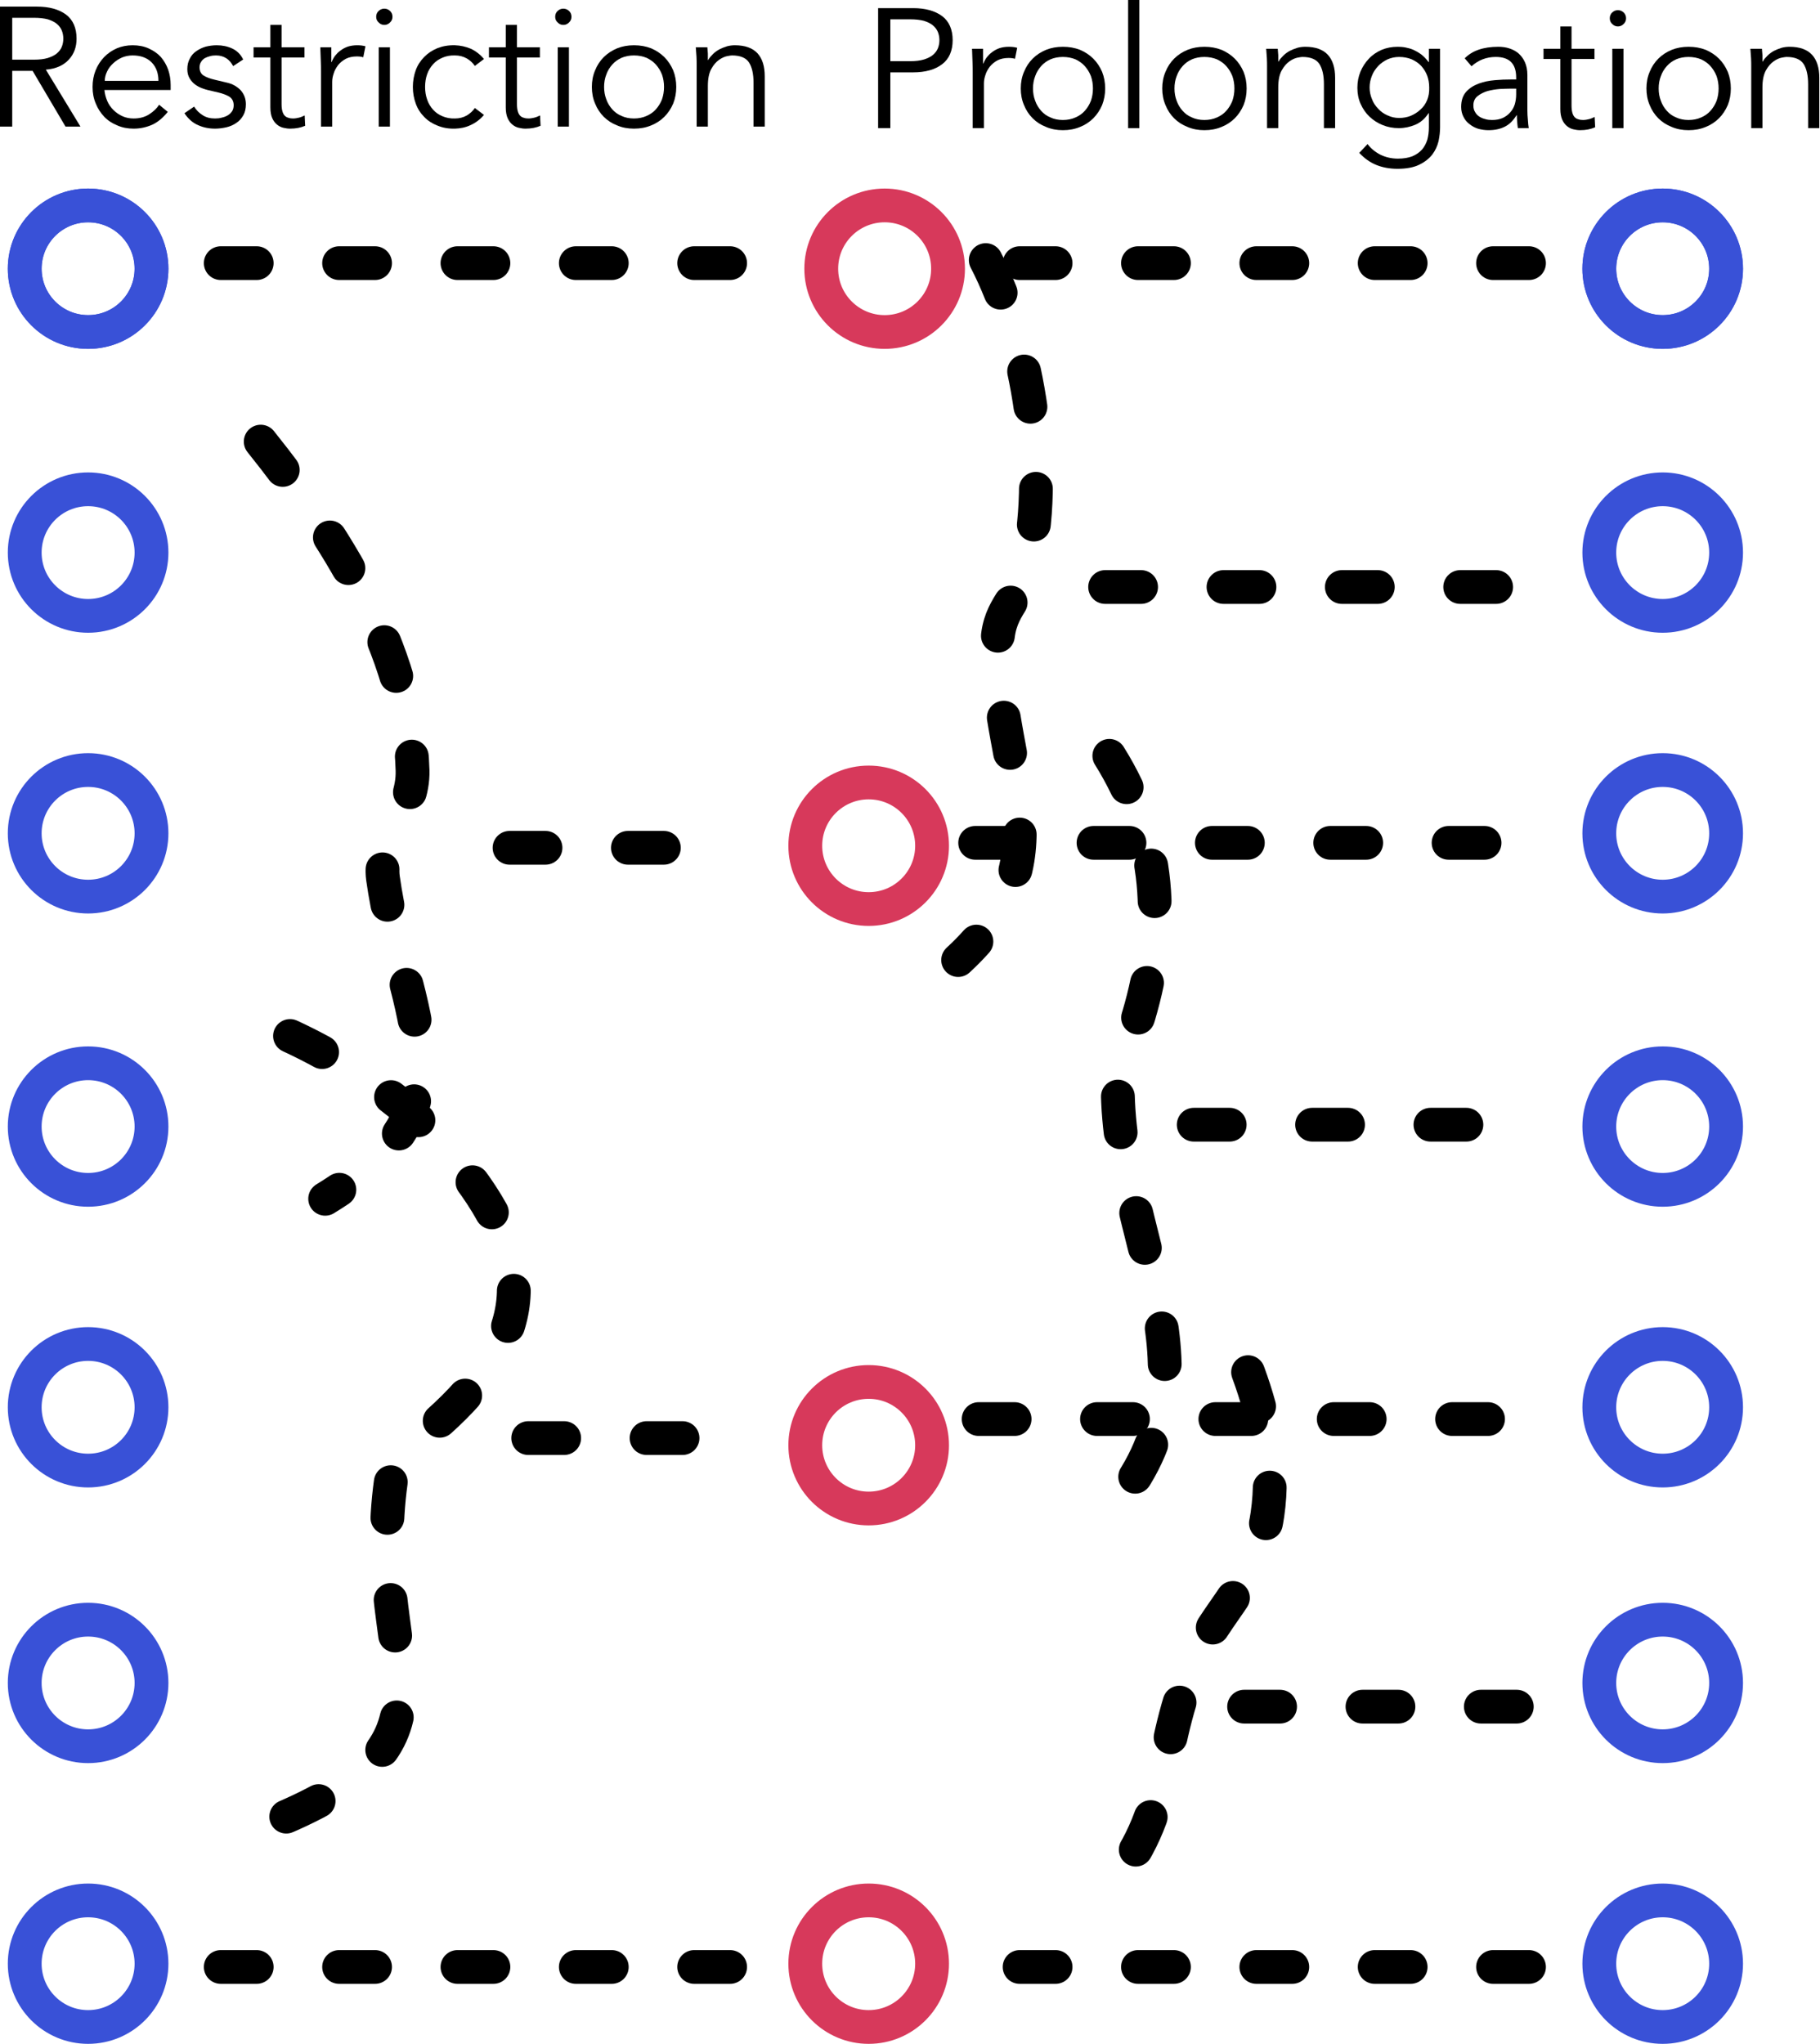 <svg width="244" height="274" xmlns="http://www.w3.org/2000/svg" xmlns:xlink="http://www.w3.org/1999/xlink" xml:space="preserve" overflow="hidden"><defs><clipPath id="clip0"><rect x="493" y="627" width="244" height="274"/></clipPath></defs><g clip-path="url(#clip0)" transform="translate(-493 -627)"><path d="M135.182 193.661C135.182 198.346 131.385 202.143 126.7 202.143 122.016 202.143 118.218 198.346 118.218 193.661 118.218 188.977 122.016 185.179 126.7 185.179 131.385 185.179 135.182 188.977 135.182 193.661Z" stroke="#3951D7" stroke-width="4.524" stroke-linecap="round" stroke-linejoin="round" stroke-miterlimit="1.5" fill="none" fill-rule="evenodd" transform="matrix(1.002 0 0 1 377.859 469.355)"/><path d="M135.182 193.661C135.182 198.346 131.385 202.143 126.7 202.143 122.016 202.143 118.218 198.346 118.218 193.661 118.218 188.977 122.016 185.179 126.7 185.179 131.385 185.179 135.182 188.977 135.182 193.661Z" stroke="#D7395B" stroke-width="4.524" stroke-linecap="round" stroke-linejoin="round" stroke-miterlimit="1.5" fill="none" fill-rule="evenodd" transform="matrix(1.002 0 0 1 484.648 469.355)"/><path d="M135.182 193.661C135.182 198.346 131.385 202.143 126.7 202.143 122.016 202.143 118.218 198.346 118.218 193.661 118.218 188.977 122.016 185.179 126.7 185.179 131.385 185.179 135.182 188.977 135.182 193.661Z" stroke="#3951D7" stroke-width="4.524" stroke-linecap="round" stroke-linejoin="round" stroke-miterlimit="1.5" fill="none" fill-rule="evenodd" transform="matrix(1.002 0 0 1 377.859 507.404)"/><path d="M135.182 193.661C135.182 198.346 131.385 202.143 126.7 202.143 122.016 202.143 118.218 198.346 118.218 193.661 118.218 188.977 122.016 185.179 126.7 185.179 131.385 185.179 135.182 188.977 135.182 193.661Z" stroke="#3951D7" stroke-width="4.524" stroke-linecap="round" stroke-linejoin="round" stroke-miterlimit="1.5" fill="none" fill-rule="evenodd" transform="matrix(1.002 0 0 1 377.859 545.032)"/><path d="M135.182 193.661C135.182 198.346 131.385 202.143 126.7 202.143 122.016 202.143 118.218 198.346 118.218 193.661 118.218 188.977 122.016 185.179 126.7 185.179 131.385 185.179 135.182 188.977 135.182 193.661Z" stroke="#3951D7" stroke-width="4.524" stroke-linecap="round" stroke-linejoin="round" stroke-miterlimit="1.5" fill="none" fill-rule="evenodd" transform="matrix(1.002 0 0 1 377.859 584.335)"/><path d="M135.182 193.661C135.182 198.346 131.385 202.143 126.7 202.143 122.016 202.143 118.218 198.346 118.218 193.661 118.218 188.977 122.016 185.179 126.7 185.179 131.385 185.179 135.182 188.977 135.182 193.661Z" stroke="#3951D7" stroke-width="4.524" stroke-linecap="round" stroke-linejoin="round" stroke-miterlimit="1.5" fill="none" fill-rule="evenodd" transform="matrix(1.002 0 0 1 377.859 621.962)"/><path d="M135.182 193.661C135.182 198.346 131.385 202.143 126.7 202.143 122.016 202.143 118.218 198.346 118.218 193.661 118.218 188.977 122.016 185.179 126.7 185.179 131.385 185.179 135.182 188.977 135.182 193.661Z" stroke="#3951D7" stroke-width="4.524" stroke-linecap="round" stroke-linejoin="round" stroke-miterlimit="1.5" fill="none" fill-rule="evenodd" transform="matrix(1.002 0 0 1 377.859 658.911)"/><path d="M135.182 193.661C135.182 198.346 131.385 202.143 126.7 202.143 122.016 202.143 118.218 198.346 118.218 193.661 118.218 188.977 122.016 185.179 126.7 185.179 131.385 185.179 135.182 188.977 135.182 193.661Z" stroke="#3951D7" stroke-width="4.524" stroke-linecap="round" stroke-linejoin="round" stroke-miterlimit="1.5" fill="none" fill-rule="evenodd" transform="matrix(1.002 0 0 1 377.859 696.539)"/><path d="M135.182 193.661C135.182 198.346 131.385 202.143 126.7 202.143 122.016 202.143 118.218 198.346 118.218 193.661 118.218 188.977 122.016 185.179 126.7 185.179 131.385 185.179 135.182 188.977 135.182 193.661Z" stroke="#D7395B" stroke-width="4.524" stroke-linecap="round" stroke-linejoin="round" stroke-miterlimit="1.5" fill="none" fill-rule="evenodd" transform="matrix(1.002 0 0 1 482.507 696.539)"/><path d="M135.182 193.661C135.182 198.346 131.385 202.143 126.7 202.143 122.016 202.143 118.218 198.346 118.218 193.661 118.218 188.977 122.016 185.179 126.7 185.179 131.385 185.179 135.182 188.977 135.182 193.661Z" stroke="#D7395B" stroke-width="4.524" stroke-linecap="round" stroke-linejoin="round" stroke-miterlimit="1.5" fill="none" fill-rule="evenodd" transform="matrix(1.002 0 0 1 482.507 627.047)"/><path d="M135.182 193.661C135.182 198.346 131.385 202.143 126.7 202.143 122.016 202.143 118.218 198.346 118.218 193.661 118.218 188.977 122.016 185.179 126.7 185.179 131.385 185.179 135.182 188.977 135.182 193.661Z" stroke="#D7395B" stroke-width="4.524" stroke-linecap="round" stroke-linejoin="round" stroke-miterlimit="1.5" fill="none" fill-rule="evenodd" transform="matrix(1.002 0 0 1 482.507 546.699)"/><path d="M135.182 193.661C135.182 198.346 131.385 202.143 126.7 202.143 122.016 202.143 118.218 198.346 118.218 193.661 118.218 188.977 122.016 185.179 126.7 185.179 131.385 185.179 135.182 188.977 135.182 193.661Z" stroke="#3951D7" stroke-width="4.524" stroke-linecap="round" stroke-linejoin="round" stroke-miterlimit="1.5" fill="none" fill-rule="evenodd" transform="matrix(1.002 0 0 1 377.859 469.355)"/><path d="M135.182 193.661C135.182 198.346 131.385 202.143 126.7 202.143 122.016 202.143 118.218 198.346 118.218 193.661 118.218 188.977 122.016 185.179 126.7 185.179 131.385 185.179 135.182 188.977 135.182 193.661Z" stroke="#3951D7" stroke-width="4.524" stroke-linecap="round" stroke-linejoin="round" stroke-miterlimit="1.5" fill="none" fill-rule="evenodd" transform="matrix(1.002 0 0 1 588.958 469.355)"/><path d="M135.182 193.661C135.182 198.346 131.385 202.143 126.7 202.143 122.016 202.143 118.218 198.346 118.218 193.661 118.218 188.977 122.016 185.179 126.7 185.179 131.385 185.179 135.182 188.977 135.182 193.661Z" stroke="#3951D7" stroke-width="4.524" stroke-linecap="round" stroke-linejoin="round" stroke-miterlimit="1.5" fill="none" fill-rule="evenodd" transform="matrix(1.002 0 0 1 588.958 507.404)"/><path d="M135.182 193.661C135.182 198.346 131.385 202.143 126.7 202.143 122.016 202.143 118.218 198.346 118.218 193.661 118.218 188.977 122.016 185.179 126.7 185.179 131.385 185.179 135.182 188.977 135.182 193.661Z" stroke="#3951D7" stroke-width="4.524" stroke-linecap="round" stroke-linejoin="round" stroke-miterlimit="1.5" fill="none" fill-rule="evenodd" transform="matrix(1.002 0 0 1 588.958 545.032)"/><path d="M135.182 193.661C135.182 198.346 131.385 202.143 126.7 202.143 122.016 202.143 118.218 198.346 118.218 193.661 118.218 188.977 122.016 185.179 126.7 185.179 131.385 185.179 135.182 188.977 135.182 193.661Z" stroke="#3951D7" stroke-width="4.524" stroke-linecap="round" stroke-linejoin="round" stroke-miterlimit="1.5" fill="none" fill-rule="evenodd" transform="matrix(1.002 0 0 1 588.958 584.335)"/><path d="M135.182 193.661C135.182 198.346 131.385 202.143 126.7 202.143 122.016 202.143 118.218 198.346 118.218 193.661 118.218 188.977 122.016 185.179 126.7 185.179 131.385 185.179 135.182 188.977 135.182 193.661Z" stroke="#3951D7" stroke-width="4.524" stroke-linecap="round" stroke-linejoin="round" stroke-miterlimit="1.5" fill="none" fill-rule="evenodd" transform="matrix(1.002 0 0 1 588.958 621.962)"/><path d="M135.182 193.661C135.182 198.346 131.385 202.143 126.7 202.143 122.016 202.143 118.218 198.346 118.218 193.661 118.218 188.977 122.016 185.179 126.7 185.179 131.385 185.179 135.182 188.977 135.182 193.661Z" stroke="#3951D7" stroke-width="4.524" stroke-linecap="round" stroke-linejoin="round" stroke-miterlimit="1.5" fill="none" fill-rule="evenodd" transform="matrix(1.002 0 0 1 588.958 658.911)"/><path d="M135.182 193.661C135.182 198.346 131.385 202.143 126.7 202.143 122.016 202.143 118.218 198.346 118.218 193.661 118.218 188.977 122.016 185.179 126.7 185.179 131.385 185.179 135.182 188.977 135.182 193.661Z" stroke="#3951D7" stroke-width="4.524" stroke-linecap="round" stroke-linejoin="round" stroke-miterlimit="1.5" fill="none" fill-rule="evenodd" transform="matrix(1.002 0 0 1 588.958 696.539)"/><path d="M135.182 193.661C135.182 198.346 131.385 202.143 126.7 202.143 122.016 202.143 118.218 198.346 118.218 193.661 118.218 188.977 122.016 185.179 126.7 185.179 131.385 185.179 135.182 188.977 135.182 193.661Z" stroke="#3951D7" stroke-width="4.524" stroke-linecap="round" stroke-linejoin="round" stroke-miterlimit="1.5" fill="none" fill-rule="evenodd" transform="matrix(1.002 0 0 1 588.958 469.355)"/><path d="M148.437 190.471 217.867 190.471" stroke="#000000" stroke-width="4.524" stroke-linecap="round" stroke-linejoin="round" stroke-miterlimit="1.5" stroke-dasharray="4.807 11.029 0 0" fill="none" fill-rule="evenodd" transform="matrix(1.002 0 0 1 373.863 471.798)"/><path d="M148.437 190.471 217.867 190.471" stroke="#000000" stroke-width="4.524" stroke-linecap="round" stroke-linejoin="round" stroke-miterlimit="1.5" stroke-dasharray="4.807 11.029 0 0" fill="none" fill-rule="evenodd" transform="matrix(1.002 0 0 1 373.863 700.167)"/><path d="M148.437 190.471 217.867 190.471" stroke="#000000" stroke-width="4.524" stroke-linecap="round" stroke-linejoin="round" stroke-miterlimit="1.5" stroke-dasharray="4.807 11.029 0 0" fill="none" fill-rule="evenodd" transform="matrix(1.002 0 0 1 480.965 471.798)"/><path d="M148.437 190.471 217.867 190.471" stroke="#000000" stroke-width="4.524" stroke-linecap="round" stroke-linejoin="round" stroke-miterlimit="1.5" stroke-dasharray="4.807 11.029 0 0" fill="none" fill-rule="evenodd" transform="matrix(1.002 0 0 1 480.965 700.167)"/><path d="M153.783 214.393C163.575 226.652 173.641 242.171 174.098 258.464 174.254 264.026 169.457 268.037 170.141 272.918 172.763 291.623 183.014 303.29 162.407 315.881" stroke="#000000" stroke-width="4.524" stroke-linecap="round" stroke-linejoin="round" stroke-miterlimit="1.5" stroke-dasharray="4.807 11.029 0 0" fill="none" fill-rule="evenodd" transform="matrix(1.002 0 0 1 373.863 471.798)"/><path d="M157.704 294.055C162.911 296.462 167.767 299.471 172.246 303.053 175.418 305.591 178.173 308.597 180.696 311.774 190.982 324.717 189.819 334.82 177.494 345.858 174.781 348.288 171.993 348.741 171.383 352.516 167.294 377.834 183.096 387.614 156.585 398.963" stroke="#000000" stroke-width="4.524" stroke-linecap="round" stroke-linejoin="round" stroke-miterlimit="1.5" stroke-dasharray="4.807 11.029 0 0" fill="none" fill-rule="evenodd" transform="matrix(1.002 0 0 1 373.863 471.798)"/><path d="M187.078 268.835 217.628 268.835" stroke="#000000" stroke-width="4.524" stroke-linecap="round" stroke-linejoin="round" stroke-miterlimit="1.5" stroke-dasharray="4.807 11.029 0 0" fill="none" fill-rule="evenodd" transform="matrix(1.002 0 0 1 373.863 471.798)"/><path d="M189.577 347.953 221.21 347.953" stroke="#000000" stroke-width="4.524" stroke-linecap="round" stroke-linejoin="round" stroke-miterlimit="1.5" stroke-dasharray="4.807 11.029 0 0" fill="none" fill-rule="evenodd" transform="matrix(1.002 0 0 1 373.863 471.798)"/><path d="M3.817-8.973 6.724-8.973C7.451-8.973 8.065-9.041 8.587-9.201 9.087-9.36 9.496-9.564 9.791-9.814 10.086-10.064 10.314-10.359 10.45-10.7 10.586-11.041 10.654-11.404 10.654-11.79 10.654-12.177 10.586-12.54 10.45-12.881 10.314-13.222 10.086-13.517 9.791-13.767 9.496-14.017 9.087-14.221 8.587-14.38 8.065-14.516 7.451-14.585 6.724-14.585L3.817-14.585 3.817-8.973ZM3.817 0 2.181 0 2.181-16.084 7.133-16.084C8.769-16.084 10.064-15.72 11.018-15.016 11.949-14.312 12.426-13.222 12.426-11.79 12.426-10.677 12.086-9.723 11.381-8.973 10.677-8.201 9.655-7.747 8.315-7.633L12.949 0 10.95 0 6.543-7.474 3.817-7.474 3.817 0Z" transform="matrix(1.002 0 0 1 490.814 643.971)"/><path d="M9.905-6.134C9.905-7.156 9.609-7.974 8.996-8.61 8.383-9.223 7.542-9.541 6.452-9.541 5.975-9.541 5.498-9.45 5.043-9.269 4.589-9.064 4.203-8.814 3.862-8.496 3.521-8.178 3.226-7.815 3.044-7.406 2.84-6.997 2.726-6.565 2.726-6.134L9.905-6.134ZM2.681-4.907C2.726-4.384 2.862-3.885 3.067-3.408 3.271-2.931 3.567-2.544 3.907-2.204 4.248-1.863 4.657-1.59 5.111-1.386 5.566-1.181 6.066-1.09 6.588-1.09 7.383-1.09 8.087-1.272 8.678-1.658 9.246-2.022 9.7-2.453 9.996-2.931L11.154-1.976C10.518-1.181 9.814-0.591 9.064-0.25 8.292 0.091 7.474 0.273 6.588 0.273 5.793 0.273 5.066 0.136 4.407-0.159 3.726-0.432 3.135-0.818 2.658-1.318 2.181-1.817 1.795-2.408 1.522-3.09 1.227-3.771 1.09-4.521 1.09-5.316 1.09-6.111 1.227-6.861 1.499-7.542 1.772-8.224 2.158-8.814 2.635-9.314 3.112-9.814 3.68-10.2 4.339-10.495 4.998-10.768 5.702-10.904 6.452-10.904 7.247-10.904 7.974-10.768 8.61-10.473 9.246-10.177 9.791-9.814 10.223-9.337 10.632-8.86 10.973-8.292 11.2-7.656 11.427-6.997 11.54-6.315 11.54-5.588L11.54-4.907 2.681-4.907Z" transform="matrix(1.002 0 0 1 504.316 643.971)"/><path d="M7.27-8.11C7.042-8.542 6.747-8.905 6.361-9.155 5.975-9.405 5.52-9.541 4.975-9.541 4.725-9.541 4.453-9.519 4.203-9.45 3.93-9.382 3.68-9.291 3.476-9.178 3.271-9.041 3.09-8.882 2.976-8.678 2.84-8.474 2.772-8.246 2.772-7.951 2.772-7.451 2.953-7.088 3.294-6.861 3.635-6.633 4.157-6.429 4.862-6.27L6.384-5.907C7.133-5.747 7.747-5.407 8.246-4.907 8.723-4.384 8.973-3.748 8.973-2.999 8.973-2.431 8.86-1.931 8.633-1.522 8.383-1.09 8.087-0.75 7.701-0.5 7.315-0.227 6.861-0.023 6.361 0.091 5.861 0.204 5.361 0.273 4.839 0.273 4.021 0.273 3.249 0.114 2.567-0.204 1.863-0.5 1.249-1.045 0.75-1.795L2.045-2.681C2.34-2.204 2.726-1.817 3.203-1.522 3.657-1.227 4.203-1.09 4.839-1.09 5.134-1.09 5.452-1.113 5.747-1.204 6.043-1.272 6.315-1.363 6.565-1.522 6.792-1.658 6.974-1.84 7.133-2.067 7.27-2.294 7.338-2.567 7.338-2.862 7.338-3.385 7.133-3.771 6.747-4.021 6.361-4.248 5.884-4.43 5.316-4.566L3.862-4.907C3.68-4.952 3.43-5.021 3.135-5.134 2.817-5.248 2.522-5.407 2.226-5.611 1.931-5.816 1.658-6.111 1.454-6.452 1.249-6.792 1.136-7.201 1.136-7.701 1.136-8.246 1.249-8.723 1.477-9.132 1.681-9.541 1.976-9.882 2.363-10.132 2.726-10.382 3.135-10.586 3.612-10.723 4.089-10.836 4.566-10.904 5.066-10.904 5.816-10.904 6.497-10.768 7.133-10.473 7.769-10.177 8.269-9.7 8.61-8.996L7.27-8.11Z" transform="matrix(1.002 0 0 1 516.975 643.971)"/><path d="M7.133-9.269 4.066-9.269 4.066-2.999C4.066-2.612 4.112-2.272 4.18-2.045 4.248-1.795 4.362-1.59 4.498-1.454 4.634-1.318 4.793-1.227 4.998-1.181 5.18-1.113 5.384-1.09 5.611-1.09 5.861-1.09 6.134-1.136 6.406-1.204 6.679-1.272 6.929-1.386 7.156-1.499L7.224-0.114C6.656 0.136 5.997 0.273 5.202 0.273 4.907 0.273 4.612 0.227 4.316 0.159 3.998 0.091 3.703-0.068 3.453-0.273 3.203-0.477 2.976-0.772 2.817-1.136 2.658-1.499 2.567-1.976 2.567-2.567L2.567-9.269 0.318-9.269 0.318-10.632 2.567-10.632 2.567-13.63 4.066-13.63 4.066-10.632 7.133-10.632 7.133-9.269Z" transform="matrix(1.002 0 0 1 526.675 643.971)"/><path d="M1.795-7.315C1.795-7.792 1.795-8.269 1.772-8.746 1.749-9.223 1.727-9.859 1.704-10.632L3.18-10.632 3.18-8.655 3.226-8.655C3.339-8.951 3.476-9.223 3.68-9.496 3.885-9.746 4.112-9.996 4.407-10.2 4.68-10.405 4.998-10.586 5.384-10.723 5.747-10.836 6.156-10.904 6.633-10.904 7.065-10.904 7.429-10.859 7.747-10.768L7.451-9.291C7.247-9.36 6.974-9.405 6.588-9.405 6.02-9.405 5.52-9.291 5.111-9.087 4.702-8.86 4.362-8.587 4.089-8.246 3.817-7.883 3.612-7.519 3.498-7.133 3.362-6.747 3.294-6.361 3.294-5.997L3.294 0 1.795 0 1.795-7.315Z" transform="matrix(1.002 0 0 1 534.234 643.971)"/><path d="M3.817-14.721C3.817-14.403 3.703-14.153 3.476-13.948 3.249-13.721 2.999-13.63 2.726-13.63 2.453-13.63 2.204-13.721 1.976-13.948 1.749-14.153 1.636-14.403 1.636-14.721 1.636-15.039 1.749-15.312 1.976-15.516 2.204-15.72 2.453-15.811 2.726-15.811 2.999-15.811 3.249-15.72 3.476-15.516 3.703-15.312 3.817-15.039 3.817-14.721ZM3.476 0 1.976 0 1.976-10.632 3.476-10.632 3.476 0Z" transform="matrix(1.002 0 0 1 541.794 643.971)"/><path d="M9.382-8.133C9.132-8.519 8.769-8.86 8.315-9.132 7.837-9.405 7.315-9.541 6.724-9.541 6.111-9.564 5.543-9.45 5.066-9.246 4.566-9.041 4.135-8.746 3.794-8.36 3.453-7.974 3.18-7.542 2.999-7.02 2.817-6.497 2.726-5.929 2.726-5.316 2.726-4.702 2.817-4.157 2.999-3.635 3.18-3.09 3.453-2.658 3.794-2.272 4.135-1.886 4.566-1.59 5.066-1.386 5.543-1.181 6.111-1.068 6.724-1.09 7.315-1.09 7.837-1.227 8.315-1.499 8.769-1.772 9.132-2.113 9.382-2.499L10.609-1.567C10.086-0.954 9.473-0.5 8.814-0.204 8.156 0.114 7.451 0.25 6.724 0.273 5.861 0.295 5.089 0.159 4.384-0.136 3.68-0.409 3.09-0.795 2.612-1.295 2.113-1.795 1.727-2.385 1.477-3.09 1.227-3.771 1.09-4.521 1.09-5.316 1.09-6.111 1.227-6.861 1.477-7.565 1.727-8.246 2.113-8.837 2.612-9.337 3.09-9.837 3.68-10.223 4.384-10.518 5.089-10.791 5.861-10.927 6.724-10.904 7.451-10.882 8.156-10.723 8.814-10.45 9.473-10.155 10.086-9.678 10.609-9.064L9.382-8.133Z" transform="matrix(1.002 0 0 1 547.258 643.971)"/><path d="M7.133-9.269 4.066-9.269 4.066-2.999C4.066-2.612 4.112-2.272 4.18-2.045 4.248-1.795 4.362-1.59 4.498-1.454 4.634-1.318 4.793-1.227 4.998-1.181 5.18-1.113 5.384-1.09 5.611-1.09 5.861-1.09 6.134-1.136 6.406-1.204 6.679-1.272 6.929-1.386 7.156-1.499L7.224-0.114C6.656 0.136 5.997 0.273 5.202 0.273 4.907 0.273 4.612 0.227 4.316 0.159 3.998 0.091 3.703-0.068 3.453-0.273 3.203-0.477 2.976-0.772 2.817-1.136 2.658-1.499 2.567-1.976 2.567-2.567L2.567-9.269 0.318-9.269 0.318-10.632 2.567-10.632 2.567-13.63 4.066-13.63 4.066-10.632 7.133-10.632 7.133-9.269Z" transform="matrix(1.002 0 0 1 558.233 643.971)"/><path d="M3.817-14.721C3.817-14.403 3.703-14.153 3.476-13.948 3.249-13.721 2.999-13.63 2.726-13.63 2.453-13.63 2.204-13.721 1.976-13.948 1.749-14.153 1.636-14.403 1.636-14.721 1.636-15.039 1.749-15.312 1.976-15.516 2.204-15.72 2.453-15.811 2.726-15.811 2.999-15.811 3.249-15.72 3.476-15.516 3.703-15.312 3.817-15.039 3.817-14.721ZM3.476 0 1.976 0 1.976-10.632 3.476-10.632 3.476 0Z" transform="matrix(1.002 0 0 1 565.792 643.971)"/><path d="M10.745-5.316C10.745-5.907 10.654-6.452 10.473-6.974 10.268-7.497 9.996-7.928 9.655-8.315 9.314-8.701 8.882-8.996 8.405-9.223 7.906-9.428 7.338-9.541 6.724-9.541 6.111-9.541 5.543-9.428 5.066-9.223 4.566-8.996 4.157-8.701 3.817-8.315 3.476-7.928 3.203-7.497 3.021-6.974 2.817-6.452 2.726-5.907 2.726-5.316 2.726-4.725 2.817-4.18 3.021-3.657 3.203-3.135 3.476-2.703 3.817-2.317 4.157-1.931 4.566-1.636 5.066-1.431 5.543-1.204 6.111-1.09 6.724-1.09 7.338-1.09 7.906-1.204 8.405-1.431 8.882-1.636 9.314-1.931 9.655-2.317 9.996-2.703 10.268-3.135 10.473-3.657 10.654-4.18 10.745-4.725 10.745-5.316ZM12.381-5.316C12.381-4.521 12.245-3.771 11.972-3.09 11.677-2.408 11.29-1.817 10.791-1.318 10.291-0.818 9.7-0.432 9.019-0.159 8.315 0.136 7.565 0.273 6.724 0.273 5.907 0.273 5.157 0.136 4.475-0.159 3.771-0.432 3.18-0.818 2.681-1.318 2.181-1.817 1.795-2.408 1.522-3.09 1.227-3.771 1.09-4.521 1.09-5.316 1.09-6.111 1.227-6.861 1.522-7.542 1.795-8.224 2.181-8.814 2.681-9.314 3.18-9.814 3.771-10.2 4.475-10.495 5.157-10.768 5.907-10.904 6.724-10.904 7.565-10.904 8.315-10.768 9.019-10.495 9.7-10.2 10.291-9.814 10.791-9.314 11.29-8.814 11.677-8.224 11.972-7.542 12.245-6.861 12.381-6.111 12.381-5.316Z" transform="matrix(1.002 0 0 1 571.257 643.971)"/><path d="M3.067-10.632C3.09-10.336 3.112-10.064 3.135-9.791 3.135-9.496 3.135-9.223 3.135-8.928L3.18-8.928C3.339-9.223 3.567-9.473 3.817-9.723 4.066-9.973 4.362-10.177 4.68-10.359 4.998-10.518 5.339-10.654 5.702-10.768 6.043-10.859 6.406-10.904 6.747-10.904 8.11-10.904 9.11-10.541 9.768-9.837 10.427-9.11 10.745-8.087 10.745-6.747L10.745 0 9.246 0 9.246-5.884C9.246-7.065 9.041-7.974 8.633-8.61 8.224-9.223 7.474-9.541 6.361-9.541 6.293-9.541 6.066-9.519 5.725-9.45 5.384-9.382 5.021-9.223 4.634-8.951 4.248-8.678 3.885-8.269 3.589-7.724 3.294-7.179 3.135-6.429 3.135-5.452L3.135 0 1.636 0 1.636-8.292C1.636-8.587 1.636-8.951 1.613-9.382 1.59-9.814 1.545-10.245 1.522-10.632L3.067-10.632Z" transform="matrix(1.002 0 0 1 584.759 643.971)"/><path d="M3.817-8.973 6.452-8.973C7.179-8.973 7.792-9.041 8.315-9.201 8.814-9.36 9.223-9.564 9.519-9.814 9.814-10.064 10.041-10.359 10.177-10.7 10.314-11.041 10.382-11.404 10.382-11.79 10.382-12.177 10.314-12.54 10.177-12.881 10.041-13.222 9.814-13.517 9.519-13.767 9.223-14.017 8.814-14.221 8.315-14.38 7.792-14.516 7.179-14.585 6.452-14.585L3.817-14.585 3.817-8.973ZM2.181-16.084 6.861-16.084C8.496-16.084 9.791-15.72 10.745-15.016 11.677-14.312 12.154-13.222 12.154-11.79 12.154-10.359 11.677-9.269 10.745-8.564 9.791-7.837 8.496-7.474 6.861-7.474L3.817-7.474 3.817 0 2.181 0 2.181-16.084Z" transform="matrix(1.002 0 0 1 608.54 644.174)"/><path d="M1.795-7.315C1.795-7.792 1.795-8.269 1.772-8.746 1.749-9.223 1.727-9.859 1.704-10.632L3.18-10.632 3.18-8.655 3.226-8.655C3.339-8.951 3.476-9.223 3.68-9.496 3.885-9.746 4.112-9.996 4.407-10.2 4.68-10.405 4.998-10.586 5.384-10.723 5.747-10.836 6.156-10.904 6.633-10.904 7.065-10.904 7.429-10.859 7.747-10.768L7.451-9.291C7.247-9.36 6.974-9.405 6.588-9.405 6.02-9.405 5.52-9.291 5.111-9.087 4.702-8.86 4.362-8.587 4.089-8.246 3.817-7.883 3.612-7.519 3.498-7.133 3.362-6.747 3.294-6.361 3.294-5.997L3.294 0 1.795 0 1.795-7.315Z" transform="matrix(1.002 0 0 1 621.609 644.174)"/><path d="M10.745-5.316C10.745-5.907 10.654-6.452 10.473-6.974 10.268-7.497 9.996-7.928 9.655-8.315 9.314-8.701 8.882-8.996 8.405-9.223 7.906-9.428 7.338-9.541 6.724-9.541 6.111-9.541 5.543-9.428 5.066-9.223 4.566-8.996 4.157-8.701 3.817-8.315 3.476-7.928 3.203-7.497 3.021-6.974 2.817-6.452 2.726-5.907 2.726-5.316 2.726-4.725 2.817-4.18 3.021-3.657 3.203-3.135 3.476-2.703 3.817-2.317 4.157-1.931 4.566-1.636 5.066-1.431 5.543-1.204 6.111-1.09 6.724-1.09 7.338-1.09 7.906-1.204 8.405-1.431 8.882-1.636 9.314-1.931 9.655-2.317 9.996-2.703 10.268-3.135 10.473-3.657 10.654-4.18 10.745-4.725 10.745-5.316ZM12.381-5.316C12.381-4.521 12.245-3.771 11.972-3.09 11.677-2.408 11.29-1.817 10.791-1.318 10.291-0.818 9.7-0.432 9.019-0.159 8.315 0.136 7.565 0.273 6.724 0.273 5.907 0.273 5.157 0.136 4.475-0.159 3.771-0.432 3.18-0.818 2.681-1.318 2.181-1.817 1.795-2.408 1.522-3.09 1.227-3.771 1.09-4.521 1.09-5.316 1.09-6.111 1.227-6.861 1.522-7.542 1.795-8.224 2.181-8.814 2.681-9.314 3.18-9.814 3.771-10.2 4.475-10.495 5.157-10.768 5.907-10.904 6.724-10.904 7.565-10.904 8.315-10.768 9.019-10.495 9.7-10.2 10.291-9.814 10.791-9.314 11.29-8.814 11.677-8.224 11.972-7.542 12.245-6.861 12.381-6.111 12.381-5.316Z" transform="matrix(1.002 0 0 1 628.759 644.174)"/><path d="M1.976-17.174 3.476-17.174 3.476 4.00802e-07 1.976 4.00802e-07Z" transform="matrix(1.002 0 0 1 642.261 644.174)"/><path d="M10.745-5.316C10.745-5.907 10.654-6.452 10.473-6.974 10.268-7.497 9.996-7.928 9.655-8.315 9.314-8.701 8.882-8.996 8.405-9.223 7.906-9.428 7.338-9.541 6.724-9.541 6.111-9.541 5.543-9.428 5.066-9.223 4.566-8.996 4.157-8.701 3.817-8.315 3.476-7.928 3.203-7.497 3.021-6.974 2.817-6.452 2.726-5.907 2.726-5.316 2.726-4.725 2.817-4.18 3.021-3.657 3.203-3.135 3.476-2.703 3.817-2.317 4.157-1.931 4.566-1.636 5.066-1.431 5.543-1.204 6.111-1.09 6.724-1.09 7.338-1.09 7.906-1.204 8.405-1.431 8.882-1.636 9.314-1.931 9.655-2.317 9.996-2.703 10.268-3.135 10.473-3.657 10.654-4.18 10.745-4.725 10.745-5.316ZM12.381-5.316C12.381-4.521 12.245-3.771 11.972-3.09 11.677-2.408 11.29-1.817 10.791-1.318 10.291-0.818 9.7-0.432 9.019-0.159 8.315 0.136 7.565 0.273 6.724 0.273 5.907 0.273 5.157 0.136 4.475-0.159 3.771-0.432 3.18-0.818 2.681-1.318 2.181-1.817 1.795-2.408 1.522-3.09 1.227-3.771 1.09-4.521 1.09-5.316 1.09-6.111 1.227-6.861 1.522-7.542 1.795-8.224 2.181-8.814 2.681-9.314 3.18-9.814 3.771-10.2 4.475-10.495 5.157-10.768 5.907-10.904 6.724-10.904 7.565-10.904 8.315-10.768 9.019-10.495 9.7-10.2 10.291-9.814 10.791-9.314 11.29-8.814 11.677-8.224 11.972-7.542 12.245-6.861 12.381-6.111 12.381-5.316Z" transform="matrix(1.002 0 0 1 647.726 644.174)"/><path d="M3.067-10.632C3.09-10.336 3.112-10.064 3.135-9.791 3.135-9.496 3.135-9.223 3.135-8.928L3.18-8.928C3.339-9.223 3.567-9.473 3.817-9.723 4.066-9.973 4.362-10.177 4.68-10.359 4.998-10.518 5.339-10.654 5.702-10.768 6.043-10.859 6.406-10.904 6.747-10.904 8.11-10.904 9.11-10.541 9.768-9.837 10.427-9.11 10.745-8.087 10.745-6.747L10.745 0 9.246 0 9.246-5.884C9.246-7.065 9.041-7.974 8.633-8.61 8.224-9.223 7.474-9.541 6.361-9.541 6.293-9.541 6.066-9.519 5.725-9.45 5.384-9.382 5.021-9.223 4.634-8.951 4.248-8.678 3.885-8.269 3.589-7.724 3.294-7.179 3.135-6.429 3.135-5.452L3.135 0 1.636 0 1.636-8.292C1.636-8.587 1.636-8.951 1.613-9.382 1.59-9.814 1.545-10.245 1.522-10.632L3.067-10.632Z" transform="matrix(1.002 0 0 1 661.228 644.174)"/><path d="M2.726-5.452C2.726-4.884 2.84-4.362 3.044-3.885 3.226-3.385 3.521-2.953 3.885-2.59 4.225-2.204 4.657-1.908 5.134-1.704 5.611-1.477 6.111-1.363 6.679-1.363 7.224-1.363 7.747-1.454 8.246-1.658 8.723-1.863 9.155-2.135 9.541-2.499 9.927-2.84 10.223-3.271 10.427-3.771 10.632-4.271 10.723-4.839 10.7-5.452 10.7-6.02 10.609-6.543 10.427-7.042 10.245-7.519 9.973-7.951 9.632-8.337 9.291-8.701 8.86-8.996 8.36-9.223 7.86-9.428 7.292-9.541 6.679-9.541 6.111-9.541 5.611-9.428 5.134-9.223 4.657-8.996 4.225-8.701 3.885-8.337 3.521-7.951 3.226-7.519 3.044-7.042 2.84-6.543 2.726-6.02 2.726-5.452ZM2.453 2.135C2.885 2.726 3.476 3.203 4.18 3.567 4.884 3.907 5.657 4.089 6.52 4.089 7.27 4.089 7.928 3.976 8.451 3.771 8.973 3.544 9.405 3.249 9.746 2.862 10.064 2.476 10.291 2.045 10.45 1.545 10.586 1.022 10.654 0.477 10.654-0.091L10.654-1.999 10.609-1.999C10.132-1.272 9.541-0.75 8.837-0.454 8.133-0.159 7.406 0 6.633 0 5.861 0 5.134-0.136 4.475-0.409 3.794-0.682 3.203-1.068 2.703-1.545 2.204-2.022 1.817-2.59 1.522-3.249 1.227-3.907 1.09-4.634 1.09-5.407 1.09-6.179 1.227-6.906 1.499-7.565 1.772-8.224 2.158-8.814 2.635-9.314 3.09-9.814 3.68-10.2 4.339-10.495 4.998-10.768 5.702-10.904 6.497-10.904 6.815-10.904 7.156-10.882 7.519-10.813 7.86-10.745 8.224-10.654 8.587-10.495 8.928-10.336 9.291-10.132 9.632-9.882 9.973-9.609 10.314-9.269 10.609-8.86L10.654-8.86 10.654-10.632 12.154-10.632 12.154-0.091C12.154 0.477 12.086 1.09 11.949 1.749 11.79 2.408 11.518 2.999 11.109 3.544 10.677 4.089 10.109 4.543 9.36 4.907 8.61 5.27 7.656 5.452 6.452 5.452 5.384 5.452 4.453 5.27 3.612 4.93 2.772 4.589 2.022 4.044 1.34 3.317L2.453 2.135Z" transform="matrix(1.002 0 0 1 673.887 644.174)"/><path d="M7.678-5.293C7.292-5.293 6.838-5.27 6.27-5.248 5.702-5.202 5.157-5.111 4.634-4.975 4.112-4.816 3.657-4.589 3.294-4.294 2.908-3.998 2.726-3.567 2.726-3.044 2.726-2.703 2.794-2.408 2.953-2.158 3.09-1.908 3.271-1.704 3.521-1.545 3.771-1.386 4.044-1.272 4.339-1.204 4.634-1.113 4.93-1.09 5.225-1.09 5.77-1.09 6.247-1.181 6.656-1.363 7.042-1.545 7.383-1.795 7.656-2.113 7.928-2.408 8.133-2.772 8.269-3.203 8.383-3.612 8.451-4.044 8.451-4.521L8.451-5.293 7.678-5.293ZM8.451-6.52 8.451-6.792C8.451-8.633 7.542-9.541 5.725-9.541 4.475-9.541 3.408-9.132 2.476-8.292L1.567-9.36C2.567-10.382 4.066-10.904 6.066-10.904 6.588-10.904 7.088-10.836 7.565-10.677 8.042-10.518 8.451-10.291 8.792-9.996 9.132-9.678 9.428-9.291 9.632-8.814 9.837-8.337 9.95-7.792 9.95-7.133L9.95-2.385C9.95-1.976 9.973-1.545 10.018-1.113 10.041-0.659 10.086-0.295 10.132 0L8.678 0C8.633-0.25 8.61-0.545 8.587-0.841 8.564-1.136 8.542-1.431 8.542-1.727L8.496-1.727C8.065-1.022 7.542-0.5 6.952-0.204 6.338 0.114 5.611 0.273 4.748 0.273 4.271 0.273 3.817 0.204 3.385 0.091 2.953-0.045 2.567-0.25 2.226-0.522 1.886-0.772 1.59-1.113 1.408-1.499 1.204-1.886 1.09-2.317 1.09-2.84 1.09-3.703 1.318-4.384 1.772-4.884 2.204-5.361 2.772-5.725 3.453-5.975 4.112-6.225 4.839-6.361 5.611-6.429 6.361-6.497 7.065-6.52 7.701-6.52L8.451-6.52Z" transform="matrix(1.002 0 0 1 687.799 644.174)"/><path d="M7.133-9.269 4.066-9.269 4.066-2.999C4.066-2.612 4.112-2.272 4.18-2.045 4.248-1.795 4.362-1.59 4.498-1.454 4.634-1.318 4.793-1.227 4.998-1.181 5.18-1.113 5.384-1.09 5.611-1.09 5.861-1.09 6.134-1.136 6.406-1.204 6.679-1.272 6.929-1.386 7.156-1.499L7.224-0.114C6.656 0.136 5.997 0.273 5.202 0.273 4.907 0.273 4.612 0.227 4.316 0.159 3.998 0.091 3.703-0.068 3.453-0.273 3.203-0.477 2.976-0.772 2.817-1.136 2.658-1.499 2.567-1.976 2.567-2.567L2.567-9.269 0.318-9.269 0.318-10.632 2.567-10.632 2.567-13.63 4.066-13.63 4.066-10.632 7.133-10.632 7.133-9.269Z" transform="matrix(1.002 0 0 1 699.616 644.174)"/><path d="M3.817-14.721C3.817-14.403 3.703-14.153 3.476-13.948 3.249-13.721 2.999-13.63 2.726-13.63 2.453-13.63 2.204-13.721 1.976-13.948 1.749-14.153 1.636-14.403 1.636-14.721 1.636-15.039 1.749-15.312 1.976-15.516 2.204-15.72 2.453-15.811 2.726-15.811 2.999-15.811 3.249-15.72 3.476-15.516 3.703-15.312 3.817-15.039 3.817-14.721ZM3.476 0 1.976 0 1.976-10.632 3.476-10.632 3.476 0Z" transform="matrix(1.002 0 0 1 707.176 644.174)"/><path d="M10.745-5.316C10.745-5.907 10.654-6.452 10.473-6.974 10.268-7.497 9.996-7.928 9.655-8.315 9.314-8.701 8.882-8.996 8.405-9.223 7.906-9.428 7.338-9.541 6.724-9.541 6.111-9.541 5.543-9.428 5.066-9.223 4.566-8.996 4.157-8.701 3.817-8.315 3.476-7.928 3.203-7.497 3.021-6.974 2.817-6.452 2.726-5.907 2.726-5.316 2.726-4.725 2.817-4.18 3.021-3.657 3.203-3.135 3.476-2.703 3.817-2.317 4.157-1.931 4.566-1.636 5.066-1.431 5.543-1.204 6.111-1.09 6.724-1.09 7.338-1.09 7.906-1.204 8.405-1.431 8.882-1.636 9.314-1.931 9.655-2.317 9.996-2.703 10.268-3.135 10.473-3.657 10.654-4.18 10.745-4.725 10.745-5.316ZM12.381-5.316C12.381-4.521 12.245-3.771 11.972-3.09 11.677-2.408 11.29-1.817 10.791-1.318 10.291-0.818 9.7-0.432 9.019-0.159 8.315 0.136 7.565 0.273 6.724 0.273 5.907 0.273 5.157 0.136 4.475-0.159 3.771-0.432 3.18-0.818 2.681-1.318 2.181-1.817 1.795-2.408 1.522-3.09 1.227-3.771 1.09-4.521 1.09-5.316 1.09-6.111 1.227-6.861 1.522-7.542 1.795-8.224 2.181-8.814 2.681-9.314 3.18-9.814 3.771-10.2 4.475-10.495 5.157-10.768 5.907-10.904 6.724-10.904 7.565-10.904 8.315-10.768 9.019-10.495 9.7-10.2 10.291-9.814 10.791-9.314 11.29-8.814 11.677-8.224 11.972-7.542 12.245-6.861 12.381-6.111 12.381-5.316Z" transform="matrix(1.002 0 0 1 712.64 644.174)"/><path d="M3.067-10.632C3.09-10.336 3.112-10.064 3.135-9.791 3.135-9.496 3.135-9.223 3.135-8.928L3.18-8.928C3.339-9.223 3.567-9.473 3.817-9.723 4.066-9.973 4.362-10.177 4.68-10.359 4.998-10.518 5.339-10.654 5.702-10.768 6.043-10.859 6.406-10.904 6.747-10.904 8.11-10.904 9.11-10.541 9.768-9.837 10.427-9.11 10.745-8.087 10.745-6.747L10.745 0 9.246 0 9.246-5.884C9.246-7.065 9.041-7.974 8.633-8.61 8.224-9.223 7.474-9.541 6.361-9.541 6.293-9.541 6.066-9.519 5.725-9.45 5.384-9.382 5.021-9.223 4.634-8.951 4.248-8.678 3.885-8.269 3.589-7.724 3.294-7.179 3.135-6.429 3.135-5.452L3.135 0 1.636 0 1.636-8.292C1.636-8.587 1.636-8.951 1.613-9.382 1.59-9.814 1.545-10.245 1.522-10.632L3.067-10.632Z" transform="matrix(1.002 0 0 1 726.142 644.174)"/><path d="M250.794 190.061C256.584 201.178 259.334 218.916 256.21 231.472 255.081 236.013 252.257 236.643 252.324 242.219 252.531 259.021 261.665 270.422 247.098 283.883" stroke="#000000" stroke-width="4.524" stroke-linecap="round" stroke-linejoin="round" stroke-miterlimit="1.5" stroke-dasharray="4.807 11.029 0 0" fill="none" fill-rule="evenodd" transform="matrix(1.002 0 0 1 373.863 471.798)"/><path d="M267.327 256.508C274.249 267.603 274.83 279.209 271.25 291.357 270.26 294.708 268.436 297.384 268.451 300.964 268.53 323.024 284.536 341.214 265.198 359.992" stroke="#000000" stroke-width="4.524" stroke-linecap="round" stroke-linejoin="round" stroke-miterlimit="1.5" stroke-dasharray="4.807 11.029 0 0" fill="none" fill-rule="evenodd" transform="matrix(1.002 0 0 1 373.863 471.798)"/><path d="M285.891 339.117C288.153 345.265 289.435 351.632 288.481 358.188 287.111 367.599 281.606 370.829 278.558 378.209 272.891 391.936 276.55 398.751 264.686 411.303" stroke="#000000" stroke-width="4.524" stroke-linecap="round" stroke-linejoin="round" stroke-miterlimit="1.5" stroke-dasharray="4.807 11.029 0 0" fill="none" fill-rule="evenodd" transform="matrix(1.002 0 0 1 373.863 471.798)"/><path d="M266.766 233.88 324.567 233.88" stroke="#000000" stroke-width="4.524" stroke-linecap="round" stroke-linejoin="round" stroke-miterlimit="1.5" stroke-dasharray="4.807 11.029 0 0" fill="none" fill-rule="evenodd" transform="matrix(1.002 0 0 1 373.863 471.798)"/><path d="M249.377 268.17 325.232 268.17" stroke="#000000" stroke-width="4.524" stroke-linecap="round" stroke-linejoin="round" stroke-miterlimit="1.5" stroke-dasharray="4.807 11.029 0 0" fill="none" fill-rule="evenodd" transform="matrix(1.002 0 0 1 373.863 471.798)"/><path d="M278.62 305.949 324.567 305.949" stroke="#000000" stroke-width="4.524" stroke-linecap="round" stroke-linejoin="round" stroke-miterlimit="1.5" stroke-dasharray="4.807 11.029 0 0" fill="none" fill-rule="evenodd" transform="matrix(1.002 0 0 1 373.863 471.798)"/><path d="M249.843 345.403 325.565 345.403" stroke="#000000" stroke-width="4.524" stroke-linecap="round" stroke-linejoin="round" stroke-miterlimit="1.5" stroke-dasharray="4.807 11.029 0 0" fill="none" fill-rule="evenodd" transform="matrix(1.002 0 0 1 373.863 471.798)"/><path d="M285.362 383.95 325.397 383.95" stroke="#000000" stroke-width="4.524" stroke-linecap="round" stroke-linejoin="round" stroke-miterlimit="1.5" stroke-dasharray="4.807 11.029 0 0" fill="none" fill-rule="evenodd" transform="matrix(1.002 0 0 1 373.863 471.798)"/></g></svg>
